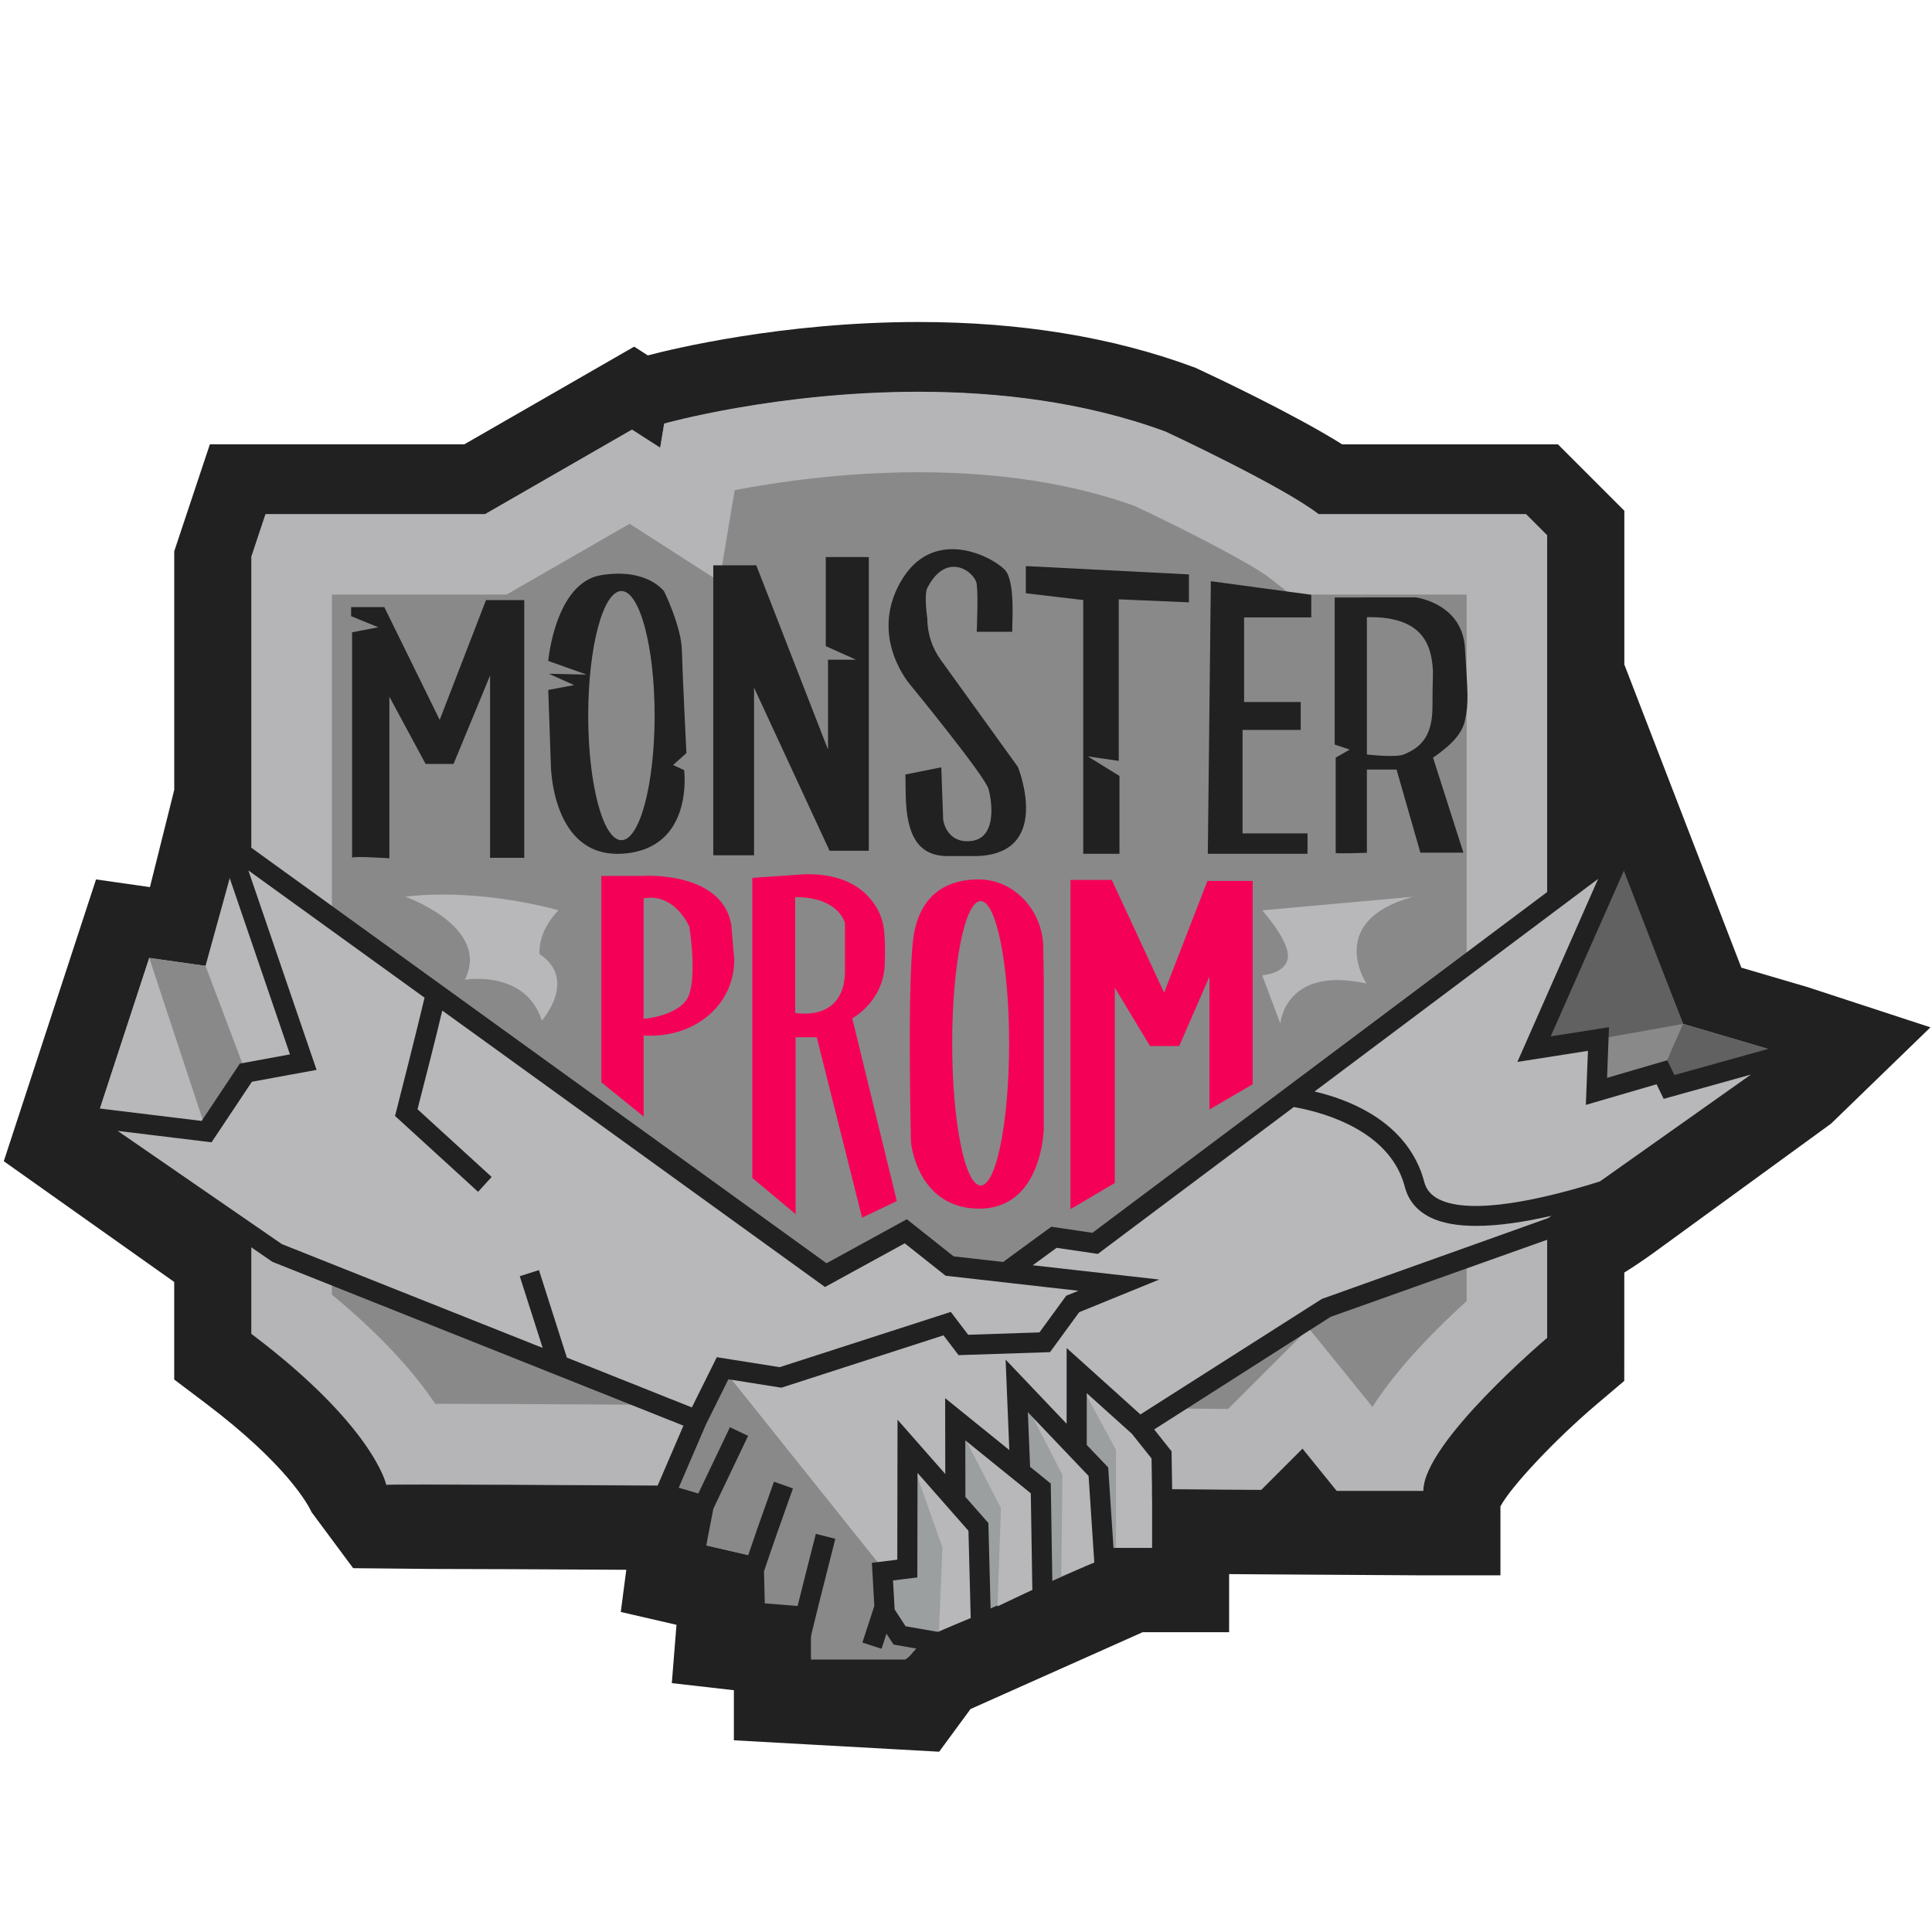 <svg xmlns="http://www.w3.org/2000/svg"  viewBox="0 0 48 48" width="1600px" height="1600px"><path fill="#212121" d="M44.907,24.524l-1.644-0.483l-1.31-3.394l-1.597-4.138v-3.025v-0.795l-0.562-0.562l-0.525-0.525 l-0.562-0.562h-0.795h-4.565c-1.21-0.757-3.145-1.669-3.58-1.872l-0.072-0.033l-0.074-0.027C27.627,8.373,25.34,8,22.821,8 c-3.38,0-6.134,0.674-6.726,0.83l-0.339-0.218l-1.012,0.582l-3.208,1.845h-4.94H5.214l-0.437,1.312l-0.35,1.05l-0.098,0.295v0.311 v5.617l-0.343,1.372L3.725,22.04l-1.339-0.191l-0.501,1.53l-1.351,4.127l-0.44,1.344l1.154,0.818l3.08,2.182v1.468v0.956 l0.763,0.576c2.038,1.537,2.567,2.537,2.652,2.722l1.031,1.389l1.943,0.019c1.067,0.001,2.811,0.009,4.843,0.021l-0.137,1.048 l1.384,0.319l-0.116,1.449l1.542,0.176v1.244l1.812,0.101l2.251,0.125l1.037,0.058l0.615-0.837l0.165-0.224l3.612-1.612 l0.663-0.296h0.231h1.918v-1.444l0.78,0.006l4.043,0.025h1.918v-1.715c0.272-0.503,1.362-1.663,2.398-2.541l0.678-0.575l0.001-0.89 v-1.801c0.268-0.168,0.52-0.339,0.759-0.513l4.379-3.188l2.468-2.392L44.907,24.524z"/><path fill="#898989" d="M9.598,36.894c0,0-0.3-1.451-3.352-3.752v-19.31l0.35-1.051h5.453l3.652-2.101l0.7,0.45l0.1-0.6 c0,0,6.753-1.901,12.456,0.2c0,0,2.901,1.351,3.802,2.051h5.153l0.525,0.525v19.935c0,0-3.077,2.601-3.077,3.802h-2.15l-0.85-1.051 l-1.026,1.026C31.334,37.019,9.548,36.844,9.598,36.894z"/><path fill="#b5b4b7" d="M22.821,11.733c2.022,0,3.828,0.282,5.37,0.838c1.286,0.602,2.905,1.442,3.341,1.781l0.542,0.421 h0.686h3.678v17.553c-1.045,0.949-1.826,1.826-2.34,2.627l-0.184-0.227L32.516,33l-1.571,1.571l-0.433,0.433 c-3.349-0.026-15.764-0.122-19.699-0.127c-0.487-0.729-1.279-1.647-2.567-2.712V14.773h3.803h0.534l0.463-0.266l2.597-1.494 l2.231,1.434l0.378-2.269C19.311,11.975,20.965,11.733,22.821,11.733 M22.821,9.733c-3.518,0-6.319,0.789-6.319,0.789l-0.1,0.6 l-0.7-0.45l-3.652,2.101H6.597l-0.35,1.051v19.31c3.027,2.283,3.347,3.729,3.352,3.752c0.004-0.006,0.337-0.009,0.92-0.009 c4.138,0,20.816,0.134,20.816,0.134l1.026-1.026l0.85,1.05h2.151c0-1.201,3.077-3.802,3.077-3.802V13.298l-0.525-0.525H32.76 c-0.9-0.7-3.802-2.051-3.802-2.051C26.928,9.974,24.765,9.733,22.821,9.733L22.821,9.733z M9.598,36.885L9.598,36.885L9.598,36.885 L9.598,36.885z"/><path fill="#b8b8bb" d="M41.814,25.439l-1.651-4.202l-12.956,9.655h-0.95l-2.551,1.951l-4.452,1.351l-1.301-0.2 l-1.051,2.801l0.8,0.45l-0.15,1.151l1.301,0.3l-0.1,1.251l1.401,0.16v1.141l2.251,0.125l0.625-0.85l-0.675-0.05l0.051-1.346 L32.8,32.768c0.969-0.582,2.008-1.04,3.091-1.363l0,0c1.47-0.439,2.854-1.124,4.094-2.027l4.379-3.188L41.814,25.439z"/><polygon fill="#b8b8bb" points="27.607,31.961 26.819,32.111 25.956,33.349 24.137,33.255 23.531,32.884 19.253,34.193 17.952,33.993 17.44,35.319 6.859,31.117 2.357,27.927 3.708,23.8 5.133,24.138 5.846,21.287 20.516,31.679 22.505,30.591 23.593,31.454 26.819,31.792"/><polygon fill="#616161" points="40.163,21.162 38.112,26.064 39.713,25.814 39.663,27.115 41.289,26.639 41.614,27.14 44.365,26.189 41.814,25.439"/><polygon fill="#b8b8bb" points="2.357,27.927 5.133,28.115 6.109,26.652 7.535,26.389 5.859,21.269 5.106,23.997 3.708,23.8"/><path fill="#212121" d="M8.748,21.312v-5.603l0.65-0.125l-0.675-0.275v-0.225h0.825l1.376,2.801l1.151-2.976h0.95v6.403 h-0.85v-4.527l-0.907,2.195h-0.694l-0.9-1.67v4.014C9.673,21.324,8.748,21.262,8.748,21.312z"/><polygon fill="#212121" points="18.734,17.085 18.734,21.249 17.721,21.249 17.721,14.046 18.79,14.046 20.572,18.623 20.572,16.39 21.266,16.39 20.516,16.053 20.516,13.839 21.585,13.839 21.585,21.137 20.61,21.137"/><polygon fill="#212121" points="25.487,14.064 25.487,14.74 26.913,14.908 26.913,21.212 27.813,21.212 27.813,19.279 27.026,18.792 27.795,18.904 27.795,14.89 29.539,14.965 29.539,14.271"/><polygon fill="#212121" points="30.083,14.44 32.578,14.777 32.578,15.34 30.909,15.34 30.909,17.441 32.316,17.441 32.316,18.135 30.871,18.135 30.871,20.705 32.485,20.705 32.485,21.212 30.008,21.212"/><path fill="#212121" d="M36.396,17.901c0.101-0.439,0.066-0.713,0-1.801c-0.067-1.114-1.219-1.257-1.219-1.257h-1.36v0.003 H33.16v3.652l0.375,0.125l-0.35,0.2v2.364c-0.031,0.031,0.775,0,0.775,0V19.12h0.737l0.592,2.064h1.069l-0.754-2.359 C36.123,18.464,36.328,18.197,36.396,17.901z M33.96,15.334c1.373-0.031,1.577,0.686,1.629,1.187c0.027,0.259,0,0.281,0,1.041 s-0.319,1.022-0.713,1.182c-0.212,0.086-0.916,0-0.916,0V15.334z"/><path fill="#212121" d="M22.495,19.242l0.891-0.178l0.047,1.304c0,0,0.075,0.6,0.703,0.525s0.516-0.966,0.422-1.294 c-0.094-0.328-1.923-2.561-1.923-2.561s-1.051-1.163-0.272-2.561s2.217-0.694,2.592-0.331c0.284,0.275,0.184,1.382,0.194,1.551 h-0.882c0,0,0.038-0.888,0-1.182c-0.039-0.306-0.75-0.844-1.229,0.094c-0.085,0.167,0,0.752,0,0.752 c0,0.371,0.117,0.733,0.334,1.033l1.918,2.661c0,0,0.91,2.242-1.135,2.214c0,0-0.545,0-0.61,0 c-0.857,0.002-1.032-0.719-1.044-1.575L22.495,19.242z"/><path fill="#212121" d="M16.722,19.007l0.332-0.297c0,0-0.099-1.97-0.113-2.557c-0.014-0.586-0.438-1.455-0.438-1.455 s-0.41-0.593-1.561-0.41s-1.321,2.133-1.321,2.133l0.953,0.339l-0.939-0.021l0.629,0.282l-0.643,0.12l0.064,1.85 c0,0,0.007,2.338,1.787,2.218c1.78-0.12,1.525-2.076,1.525-2.076L16.722,19.007z M15.439,20.874c-0.456,0-0.825-1.386-0.825-3.095 s0.37-3.095,0.825-3.095c0.456,0,0.825,1.386,0.825,3.095S15.894,20.874,15.439,20.874z"/><polygon fill="#f50057" points="30.048,27.565 30.048,24.263 29.297,25.989 28.572,25.989 27.697,24.538 27.697,29.391 26.596,30.041 26.596,21.862 27.622,21.862 28.922,24.663 29.998,21.887 31.123,21.887 31.123,26.939"/><path fill="#f50057" d="M15.953,21.762H14.94v5.128l1.051,0.85v-2.013c0.012,0.001,0.025,0.002,0.037,0.002 c1.178,0.063,2.214-0.712,2.214-1.891l-0.075-0.875C17.917,21.624,15.953,21.762,15.953,21.762z M17.041,24.863 c-0.298,0.381-0.985,0.444-1.051,0.449v-2.991c0.773-0.15,1.138,0.704,1.138,0.704S17.354,24.463,17.041,24.863z"/><path fill="#f50057" d="M21.981,23.969c0.037-0.919-0.075-1.126-0.075-1.126s-0.3-1.276-2.139-1.107 c0,0-1.101,0.075-1.076,0.075v7.454l1.076,0.9V25.77h0.525l1.126,4.483l0.863-0.413l-1.107-4.54 C21.175,25.301,21.944,24.888,21.981,23.969z M20.993,24.151c-0.025,1.263-1.238,1.013-1.238,1.013v-2.876 c1.101,0,1.238,0.65,1.238,0.65V24.151z"/><path fill="#f50057" d="M25.919,23.521c-0.015-0.894-0.717-1.675-1.611-1.672c-0.012,0-0.025,0-0.038,0 c-1.263,0.025-1.527,0.979-1.588,1.526c-0.139,1.243-0.05,5.002-0.05,5.002s0.15,1.663,1.713,1.651 c1.563-0.013,1.588-2.001,1.588-2.001V24.35L25.919,23.521z M24.364,29.453c-0.39,0-0.707-1.582-0.707-3.533 s0.316-3.533,0.707-3.533s0.707,1.582,0.707,3.533S24.754,29.453,24.364,29.453z"/><path fill="#b8b8bb" d="M10.067,22.278c0,0,2.139,0.75,1.482,2.064c0,0,1.501-0.263,1.913,1.013c0,0,0.9-1.013-0.056-1.651 c0,0-0.075-0.525,0.469-1.088C13.875,22.616,11.962,22.053,10.067,22.278z"/><path fill="#b8b8bb" d="M31.809,25.43c0,0,0.113-1.444,2.139-0.994c0,0-1.032-1.557,1.163-2.157l-3.752,0.338 c0,0,0.675,0.75,0.638,1.163c-0.038,0.413-0.638,0.45-0.638,0.45L31.809,25.43z"/><polygon fill="#898989" points="5.133,28.115 3.708,23.8 5.106,23.997 6.109,26.652"/><polygon fill="#898989" points="39.713,25.814 41.814,25.439 41.289,26.639 39.663,27.115"/><polygon fill="#898989" points="17.952,33.993 22.151,39.245 22.972,40.717 22.405,41.372 20.153,41.247 20.153,40.106 18.753,39.946 18.853,38.695 17.552,38.395 17.702,37.245 16.662,37.061"/><polygon fill="#9c9fa0" points="22.079,40.234 22.079,39.121 22.542,38.97 22.542,36.044 23.718,37.332 23.718,35.269 25.268,36.544 25.268,34.418 26.594,35.831 26.594,33.93 28.62,35.944 28.62,38.458 26.944,38.458 26.944,38.92 22.63,40.846"/><polygon fill="#b8b8bb" points="26.594,33.93 27.726,36.019 27.726,38.453 28.62,38.453 28.62,35.944"/><polygon fill="#b8b8bb" points="25.261,34.434 26.396,36.642 26.368,39.16 27.29,38.778 27.29,36.567"/><polygon fill="#b8b8bb" points="23.732,35.262 24.868,37.469 24.783,39.91 25.717,39.465 25.762,36.96"/><polygon fill="#b8b8bb" points="22.565,36.047 23.415,38.446 23.33,40.526 24.252,40.144 24.309,37.936"/><path fill="#212121" d="M41.194,28.936l4.946-3.492l-4.539,1.265l-0.179-0.367l-1.495,0.437l0.048-1.258l-1.448,0.227	l2.41-5.458L27.141,30.629l-1.021-0.151l-1.187,0.867l0.007,0.01l-1.248-0.141l-1.162-0.922l-1.995,1.093L5.188,20.299l2.016,5.897	l-1.245,0.229L5.01,27.849l-4.046-0.493l5.802,3.993L16.98,35.42l-0.802,1.863l1.014,0.298l-0.363,1.876l1.572-0.225	c-0.009,0.04-0.01,0.058-0.01,0.069l0.094,0.006l0.025,0.99l1.06,0.086l0.115,1.348h2.974l1.396-1.056l-1.556-0.271l-0.272-0.418	l-0.04-0.72l0.604-0.075l0.005-2.597l1.265,1.438l0.075,2.889l0.5-0.014l-0.08-3.068l-0.571-0.649l-0.002-1.405l1.627,1.316	l0.055,3.448l0.5-0.008l-0.059-3.683l-0.513-0.415l-0.056-1.358l1.509,1.585l0.204,3.099l0.499-0.033l-0.216-3.278L27,35.899v-1.286	l1.121,1.008l0.489,0.614l0.041,2.66l0.5-0.008l-0.044-2.83l-0.432-0.543l4.385-2.798l5.604-1.995L41.194,28.936z M37.699,26.383	l1.753-0.275L39.4,27.451l1.757-0.513l0.176,0.363l2.169-0.604l-3.752,2.655c-1.385,0.437-3.187,0.849-3.998,0.445	c-0.197-0.099-0.318-0.241-0.368-0.435c-0.038-0.145-0.085-0.279-0.143-0.407c-0.535-1.187-1.799-1.654-2.582-1.837l7.047-5.283	L37.699,26.383z M14.084,33.729l-0.694-2.174l-0.477,0.152l0.57,1.782l-6.481-2.58l-4.08-2.813l2.334,0.284l1.002-1.504l1.607-0.295	L6.17,21.625l4.378,3.162c-0.178,0.76-0.69,2.771-0.696,2.792l-0.038,0.146l2.064,1.885l0.337-0.369l-1.842-1.682	c0.122-0.473,0.495-1.925,0.615-2.452l9.381,6.776l0.128,0.092l1.981-1.085l1.015,0.805l3.301,0.374l-0.304,0.123l-0.665,0.911	l-1.771,0.059l-0.432-0.568l-4.251,1.373l-1.562-0.248l-0.62,1.248L14.084,33.729z M38.464,30.263l-5.622,2.008l-4.509,2.87	L26.5,33.49v1.883l-1.516-1.594l0.092,2.247l-1.594-1.289l0.003,1.884l-1.186-1.349l-0.006,3.478l-0.631,0.077l0.06,1.073	l-0.296,0.909l0.476,0.154l0.122-0.375l0.176,0.271l0.638,0.111l-0.345,0.261h-2.347l-0.035-0.415	c0.031-0.172,0.407-1.666,0.642-2.585l-0.484-0.123c-0.212,0.831-0.355,1.399-0.453,1.793l-0.815-0.066l-0.02-0.794	c0.146-0.442,0.442-1.289,0.719-2.061l-0.471-0.168c-0.345,0.964-0.543,1.535-0.662,1.892l-1.111,0.159l0.267-1.38l0.863-1.809	l-0.451-0.215l-0.786,1.646l-0.487-0.143l0.671-1.559l0.563-1.135l1.317,0.209l4.027-1.301l0.375,0.492l2.272-0.074l0.725-0.993	l1.989-0.811l-3.143-0.355l0.593-0.433l1.024,0.151l4.869-3.649c0.589,0.103,2.111,0.476,2.643,1.655	c0.046,0.103,0.085,0.212,0.115,0.328c0.088,0.337,0.299,0.591,0.628,0.756c0.305,0.152,0.701,0.214,1.145,0.214	c0.578,0,1.234-0.105,1.869-0.251L38.464,30.263z"/></svg>